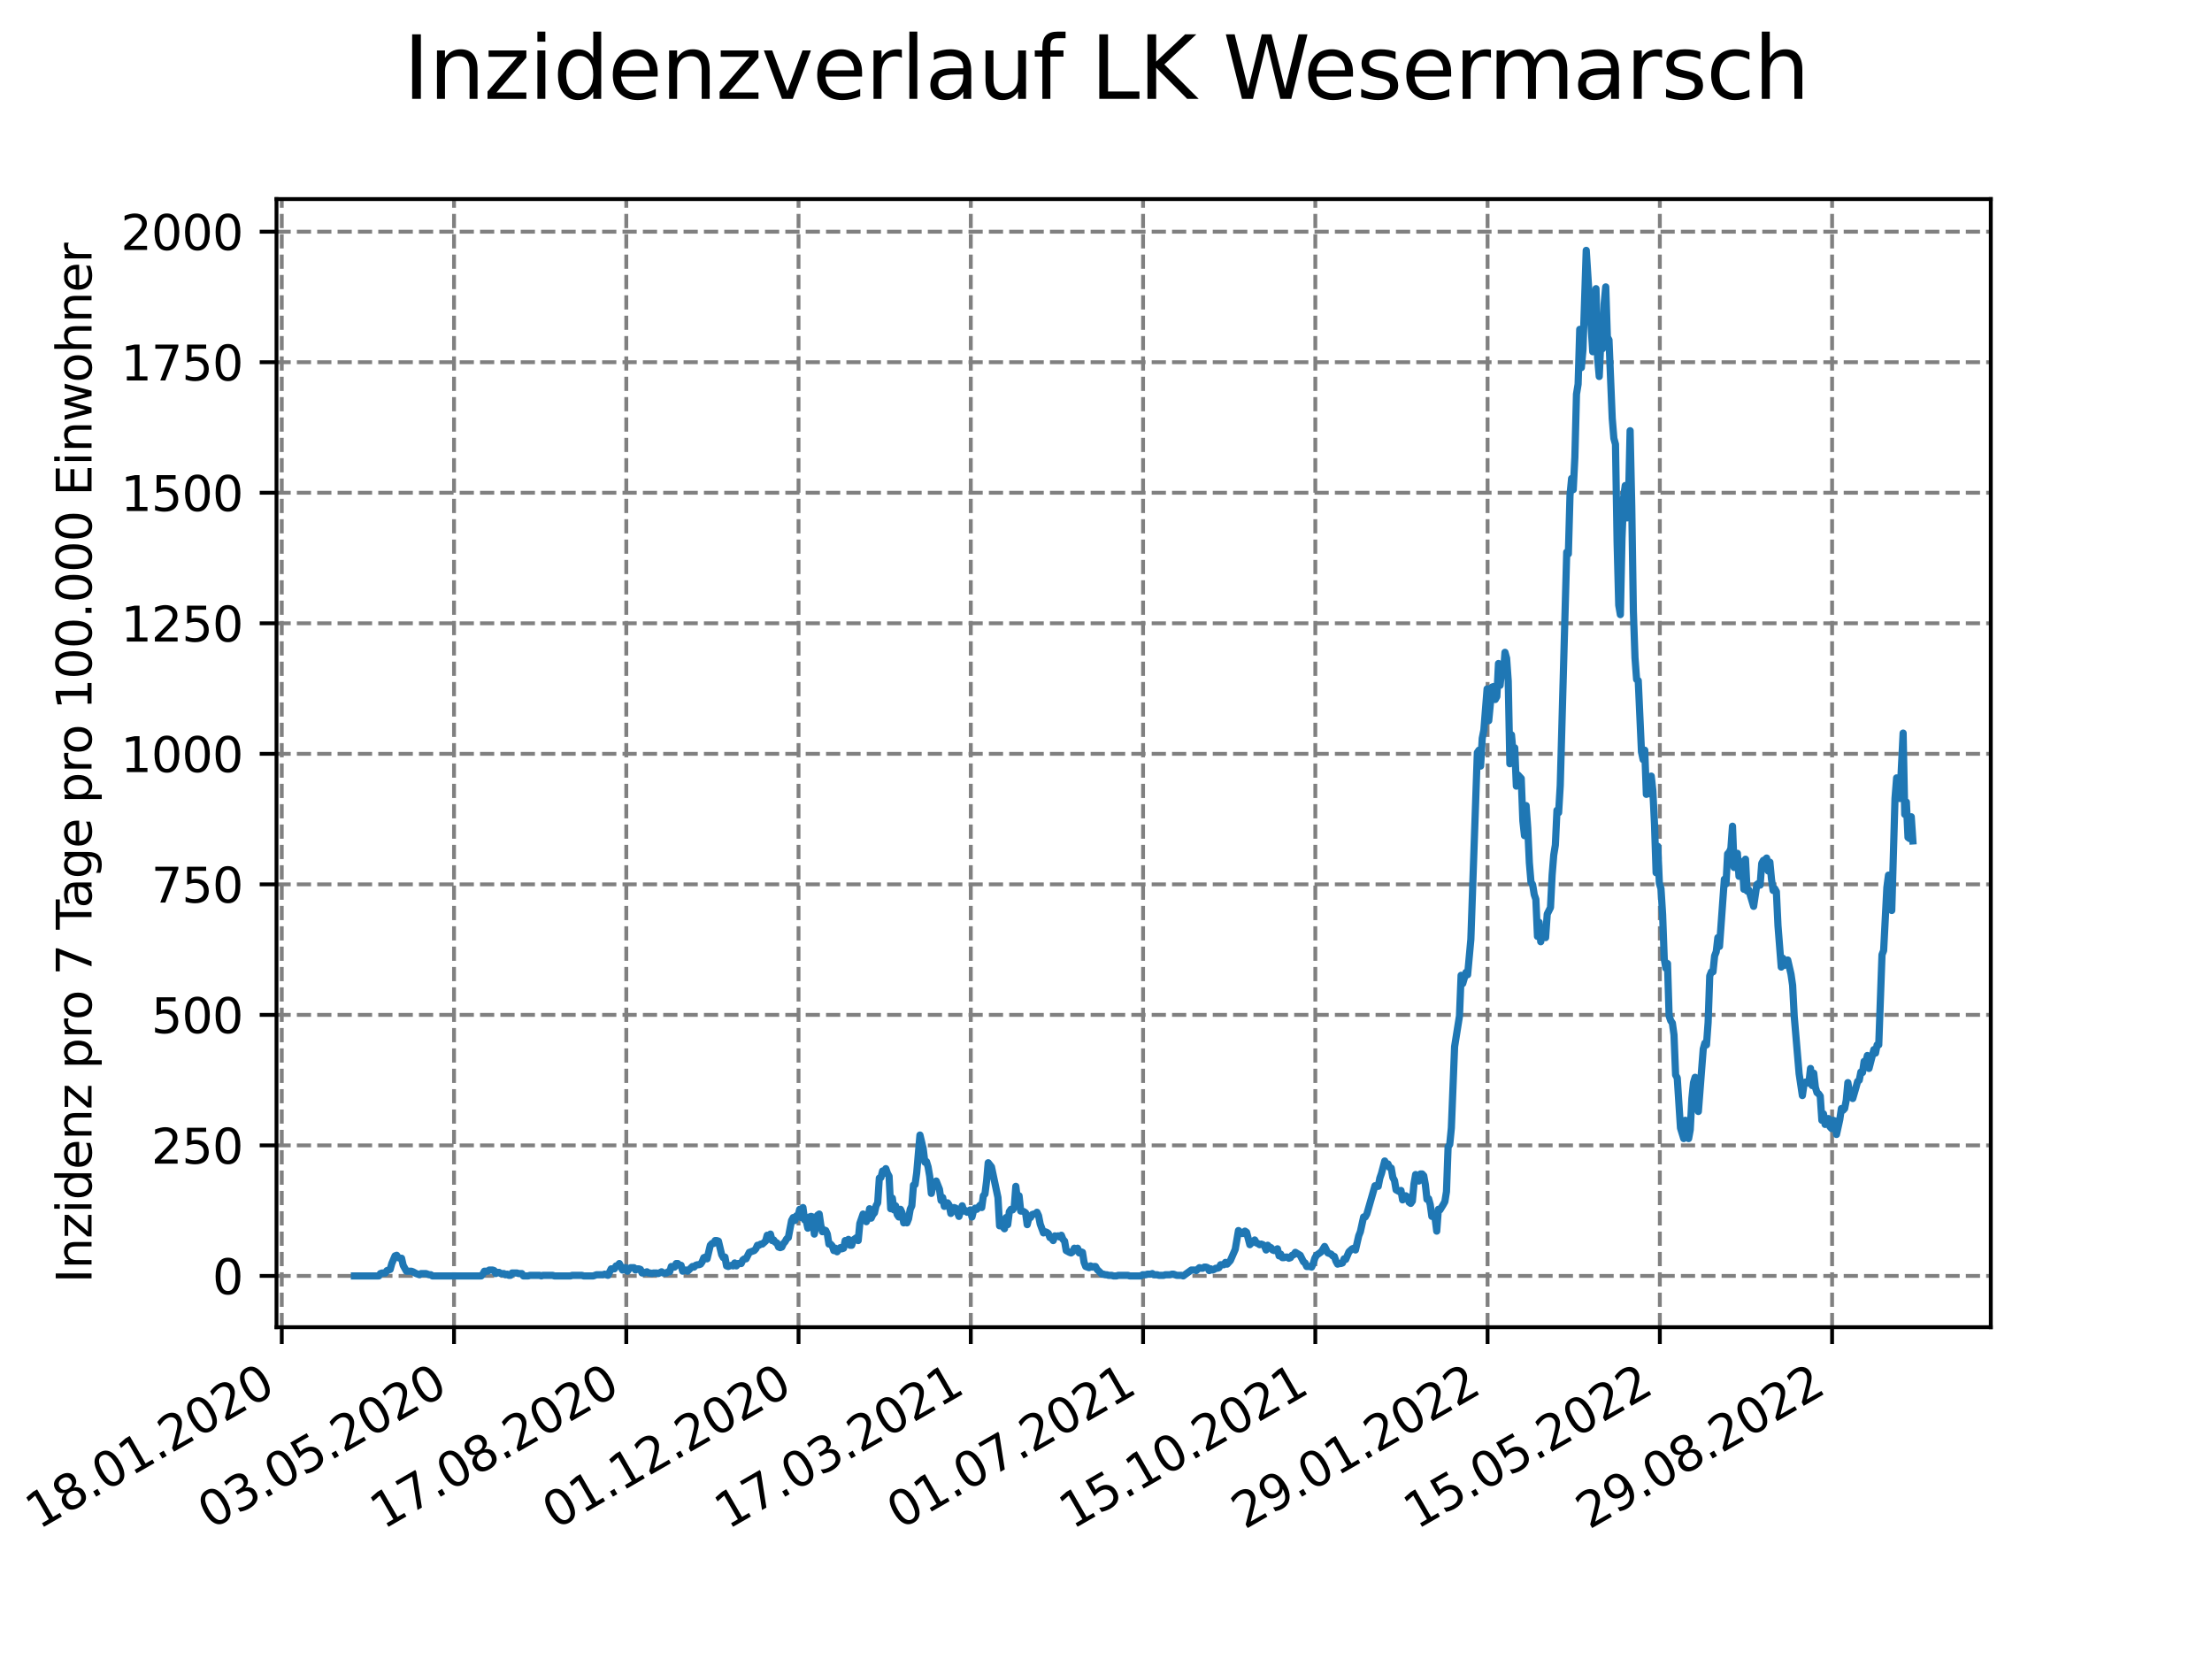 <?xml version="1.0" encoding="utf-8" standalone="no"?>
<!DOCTYPE svg PUBLIC "-//W3C//DTD SVG 1.1//EN"
  "http://www.w3.org/Graphics/SVG/1.1/DTD/svg11.dtd">
<svg xmlns:xlink="http://www.w3.org/1999/xlink" width="460.8pt" height="345.6pt" viewBox="0 0 460.8 345.6" xmlns="http://www.w3.org/2000/svg" version="1.1">
 <defs>
  <style type="text/css">*{stroke-linejoin: round; stroke-linecap: butt}</style>
 </defs>
 <g id="figure_1">
  <g id="patch_1">
   <path d="M 0 345.6 
L 460.8 345.6 
L 460.8 0 
L 0 0 
z
" style="fill: #ffffff"/>
  </g>
  <g id="axes_1">
   <g id="patch_2">
    <path d="M 57.6 276.48 
L 414.72 276.48 
L 414.72 41.472 
L 57.6 41.472 
z
" style="fill: #ffffff"/>
   </g>
   <g id="matplotlib.axis_1">
    <g id="xtick_1">
     <g id="line2d_1">
      <path d="M 58.697 276.48 
L 58.697 41.472 
" clip-path="url(#p0e87d5c10a)" style="fill: none; stroke-dasharray: 2.96,1.28; stroke-dashoffset: 0; stroke: #808080; stroke-width: 0.8"/>
     </g>
     <g id="line2d_2">
      <defs>
       <path id="m03b82a22f0" d="M 0 0 
L 0 3.5 
" style="stroke: #000000; stroke-width: 0.8"/>
      </defs>
      <g>
       <use xlink:href="#m03b82a22f0" x="58.697" y="276.48" style="stroke: #000000; stroke-width: 0.8"/>
      </g>
     </g>
     <g id="text_1">
      <!-- 18.01.2020 -->
      <g transform="translate(8.072 318.689) rotate(-30) scale(0.1 -0.1)">
       <defs>
        <path id="DejaVuSans-31" d="M 794 531 
L 1825 531 
L 1825 4091 
L 703 3866 
L 703 4441 
L 1819 4666 
L 2450 4666 
L 2450 531 
L 3481 531 
L 3481 0 
L 794 0 
L 794 531 
z
" transform="scale(0.016)"/>
        <path id="DejaVuSans-38" d="M 2034 2216 
Q 1584 2216 1326 1975 
Q 1069 1734 1069 1313 
Q 1069 891 1326 650 
Q 1584 409 2034 409 
Q 2484 409 2743 651 
Q 3003 894 3003 1313 
Q 3003 1734 2745 1975 
Q 2488 2216 2034 2216 
z
M 1403 2484 
Q 997 2584 770 2862 
Q 544 3141 544 3541 
Q 544 4100 942 4425 
Q 1341 4750 2034 4750 
Q 2731 4750 3128 4425 
Q 3525 4100 3525 3541 
Q 3525 3141 3298 2862 
Q 3072 2584 2669 2484 
Q 3125 2378 3379 2068 
Q 3634 1759 3634 1313 
Q 3634 634 3220 271 
Q 2806 -91 2034 -91 
Q 1263 -91 848 271 
Q 434 634 434 1313 
Q 434 1759 690 2068 
Q 947 2378 1403 2484 
z
M 1172 3481 
Q 1172 3119 1398 2916 
Q 1625 2713 2034 2713 
Q 2441 2713 2670 2916 
Q 2900 3119 2900 3481 
Q 2900 3844 2670 4047 
Q 2441 4250 2034 4250 
Q 1625 4250 1398 4047 
Q 1172 3844 1172 3481 
z
" transform="scale(0.016)"/>
        <path id="DejaVuSans-2e" d="M 684 794 
L 1344 794 
L 1344 0 
L 684 0 
L 684 794 
z
" transform="scale(0.016)"/>
        <path id="DejaVuSans-30" d="M 2034 4250 
Q 1547 4250 1301 3770 
Q 1056 3291 1056 2328 
Q 1056 1369 1301 889 
Q 1547 409 2034 409 
Q 2525 409 2770 889 
Q 3016 1369 3016 2328 
Q 3016 3291 2770 3770 
Q 2525 4250 2034 4250 
z
M 2034 4750 
Q 2819 4750 3233 4129 
Q 3647 3509 3647 2328 
Q 3647 1150 3233 529 
Q 2819 -91 2034 -91 
Q 1250 -91 836 529 
Q 422 1150 422 2328 
Q 422 3509 836 4129 
Q 1250 4750 2034 4750 
z
" transform="scale(0.016)"/>
        <path id="DejaVuSans-32" d="M 1228 531 
L 3431 531 
L 3431 0 
L 469 0 
L 469 531 
Q 828 903 1448 1529 
Q 2069 2156 2228 2338 
Q 2531 2678 2651 2914 
Q 2772 3150 2772 3378 
Q 2772 3750 2511 3984 
Q 2250 4219 1831 4219 
Q 1534 4219 1204 4116 
Q 875 4013 500 3803 
L 500 4441 
Q 881 4594 1212 4672 
Q 1544 4750 1819 4750 
Q 2544 4750 2975 4387 
Q 3406 4025 3406 3419 
Q 3406 3131 3298 2873 
Q 3191 2616 2906 2266 
Q 2828 2175 2409 1742 
Q 1991 1309 1228 531 
z
" transform="scale(0.016)"/>
       </defs>
       <use xlink:href="#DejaVuSans-31"/>
       <use xlink:href="#DejaVuSans-38" x="63.623"/>
       <use xlink:href="#DejaVuSans-2e" x="127.246"/>
       <use xlink:href="#DejaVuSans-30" x="159.033"/>
       <use xlink:href="#DejaVuSans-31" x="222.656"/>
       <use xlink:href="#DejaVuSans-2e" x="286.279"/>
       <use xlink:href="#DejaVuSans-32" x="318.066"/>
       <use xlink:href="#DejaVuSans-30" x="381.689"/>
       <use xlink:href="#DejaVuSans-32" x="445.312"/>
       <use xlink:href="#DejaVuSans-30" x="508.936"/>
      </g>
     </g>
    </g>
    <g id="xtick_2">
     <g id="line2d_3">
      <path d="M 94.582 276.48 
L 94.582 41.472 
" clip-path="url(#p0e87d5c10a)" style="fill: none; stroke-dasharray: 2.96,1.28; stroke-dashoffset: 0; stroke: #808080; stroke-width: 0.8"/>
     </g>
     <g id="line2d_4">
      <g>
       <use xlink:href="#m03b82a22f0" x="94.582" y="276.48" style="stroke: #000000; stroke-width: 0.8"/>
      </g>
     </g>
     <g id="text_2">
      <!-- 03.05.2020 -->
      <g transform="translate(43.957 318.689) rotate(-30) scale(0.1 -0.1)">
       <defs>
        <path id="DejaVuSans-33" d="M 2597 2516 
Q 3050 2419 3304 2112 
Q 3559 1806 3559 1356 
Q 3559 666 3084 287 
Q 2609 -91 1734 -91 
Q 1441 -91 1130 -33 
Q 819 25 488 141 
L 488 750 
Q 750 597 1062 519 
Q 1375 441 1716 441 
Q 2309 441 2620 675 
Q 2931 909 2931 1356 
Q 2931 1769 2642 2001 
Q 2353 2234 1838 2234 
L 1294 2234 
L 1294 2753 
L 1863 2753 
Q 2328 2753 2575 2939 
Q 2822 3125 2822 3475 
Q 2822 3834 2567 4026 
Q 2313 4219 1838 4219 
Q 1578 4219 1281 4162 
Q 984 4106 628 3988 
L 628 4550 
Q 988 4650 1302 4700 
Q 1616 4750 1894 4750 
Q 2613 4750 3031 4423 
Q 3450 4097 3450 3541 
Q 3450 3153 3228 2886 
Q 3006 2619 2597 2516 
z
" transform="scale(0.016)"/>
        <path id="DejaVuSans-35" d="M 691 4666 
L 3169 4666 
L 3169 4134 
L 1269 4134 
L 1269 2991 
Q 1406 3038 1543 3061 
Q 1681 3084 1819 3084 
Q 2600 3084 3056 2656 
Q 3513 2228 3513 1497 
Q 3513 744 3044 326 
Q 2575 -91 1722 -91 
Q 1428 -91 1123 -41 
Q 819 9 494 109 
L 494 744 
Q 775 591 1075 516 
Q 1375 441 1709 441 
Q 2250 441 2565 725 
Q 2881 1009 2881 1497 
Q 2881 1984 2565 2268 
Q 2250 2553 1709 2553 
Q 1456 2553 1204 2497 
Q 953 2441 691 2322 
L 691 4666 
z
" transform="scale(0.016)"/>
       </defs>
       <use xlink:href="#DejaVuSans-30"/>
       <use xlink:href="#DejaVuSans-33" x="63.623"/>
       <use xlink:href="#DejaVuSans-2e" x="127.246"/>
       <use xlink:href="#DejaVuSans-30" x="159.033"/>
       <use xlink:href="#DejaVuSans-35" x="222.656"/>
       <use xlink:href="#DejaVuSans-2e" x="286.279"/>
       <use xlink:href="#DejaVuSans-32" x="318.066"/>
       <use xlink:href="#DejaVuSans-30" x="381.689"/>
       <use xlink:href="#DejaVuSans-32" x="445.312"/>
       <use xlink:href="#DejaVuSans-30" x="508.936"/>
      </g>
     </g>
    </g>
    <g id="xtick_3">
     <g id="line2d_5">
      <path d="M 130.467 276.48 
L 130.467 41.472 
" clip-path="url(#p0e87d5c10a)" style="fill: none; stroke-dasharray: 2.96,1.28; stroke-dashoffset: 0; stroke: #808080; stroke-width: 0.8"/>
     </g>
     <g id="line2d_6">
      <g>
       <use xlink:href="#m03b82a22f0" x="130.467" y="276.48" style="stroke: #000000; stroke-width: 0.8"/>
      </g>
     </g>
     <g id="text_3">
      <!-- 17.08.2020 -->
      <g transform="translate(79.842 318.689) rotate(-30) scale(0.1 -0.1)">
       <defs>
        <path id="DejaVuSans-37" d="M 525 4666 
L 3525 4666 
L 3525 4397 
L 1831 0 
L 1172 0 
L 2766 4134 
L 525 4134 
L 525 4666 
z
" transform="scale(0.016)"/>
       </defs>
       <use xlink:href="#DejaVuSans-31"/>
       <use xlink:href="#DejaVuSans-37" x="63.623"/>
       <use xlink:href="#DejaVuSans-2e" x="127.246"/>
       <use xlink:href="#DejaVuSans-30" x="159.033"/>
       <use xlink:href="#DejaVuSans-38" x="222.656"/>
       <use xlink:href="#DejaVuSans-2e" x="286.279"/>
       <use xlink:href="#DejaVuSans-32" x="318.066"/>
       <use xlink:href="#DejaVuSans-30" x="381.689"/>
       <use xlink:href="#DejaVuSans-32" x="445.312"/>
       <use xlink:href="#DejaVuSans-30" x="508.936"/>
      </g>
     </g>
    </g>
    <g id="xtick_4">
     <g id="line2d_7">
      <path d="M 166.351 276.48 
L 166.351 41.472 
" clip-path="url(#p0e87d5c10a)" style="fill: none; stroke-dasharray: 2.96,1.28; stroke-dashoffset: 0; stroke: #808080; stroke-width: 0.8"/>
     </g>
     <g id="line2d_8">
      <g>
       <use xlink:href="#m03b82a22f0" x="166.351" y="276.48" style="stroke: #000000; stroke-width: 0.8"/>
      </g>
     </g>
     <g id="text_4">
      <!-- 01.12.2020 -->
      <g transform="translate(115.726 318.689) rotate(-30) scale(0.1 -0.1)">
       <use xlink:href="#DejaVuSans-30"/>
       <use xlink:href="#DejaVuSans-31" x="63.623"/>
       <use xlink:href="#DejaVuSans-2e" x="127.246"/>
       <use xlink:href="#DejaVuSans-31" x="159.033"/>
       <use xlink:href="#DejaVuSans-32" x="222.656"/>
       <use xlink:href="#DejaVuSans-2e" x="286.279"/>
       <use xlink:href="#DejaVuSans-32" x="318.066"/>
       <use xlink:href="#DejaVuSans-30" x="381.689"/>
       <use xlink:href="#DejaVuSans-32" x="445.312"/>
       <use xlink:href="#DejaVuSans-30" x="508.936"/>
      </g>
     </g>
    </g>
    <g id="xtick_5">
     <g id="line2d_9">
      <path d="M 202.236 276.48 
L 202.236 41.472 
" clip-path="url(#p0e87d5c10a)" style="fill: none; stroke-dasharray: 2.96,1.28; stroke-dashoffset: 0; stroke: #808080; stroke-width: 0.8"/>
     </g>
     <g id="line2d_10">
      <g>
       <use xlink:href="#m03b82a22f0" x="202.236" y="276.48" style="stroke: #000000; stroke-width: 0.8"/>
      </g>
     </g>
     <g id="text_5">
      <!-- 17.03.2021 -->
      <g transform="translate(151.611 318.689) rotate(-30) scale(0.1 -0.1)">
       <use xlink:href="#DejaVuSans-31"/>
       <use xlink:href="#DejaVuSans-37" x="63.623"/>
       <use xlink:href="#DejaVuSans-2e" x="127.246"/>
       <use xlink:href="#DejaVuSans-30" x="159.033"/>
       <use xlink:href="#DejaVuSans-33" x="222.656"/>
       <use xlink:href="#DejaVuSans-2e" x="286.279"/>
       <use xlink:href="#DejaVuSans-32" x="318.066"/>
       <use xlink:href="#DejaVuSans-30" x="381.689"/>
       <use xlink:href="#DejaVuSans-32" x="445.312"/>
       <use xlink:href="#DejaVuSans-31" x="508.936"/>
      </g>
     </g>
    </g>
    <g id="xtick_6">
     <g id="line2d_11">
      <path d="M 238.121 276.48 
L 238.121 41.472 
" clip-path="url(#p0e87d5c10a)" style="fill: none; stroke-dasharray: 2.96,1.28; stroke-dashoffset: 0; stroke: #808080; stroke-width: 0.8"/>
     </g>
     <g id="line2d_12">
      <g>
       <use xlink:href="#m03b82a22f0" x="238.121" y="276.48" style="stroke: #000000; stroke-width: 0.8"/>
      </g>
     </g>
     <g id="text_6">
      <!-- 01.07.2021 -->
      <g transform="translate(187.495 318.689) rotate(-30) scale(0.1 -0.1)">
       <use xlink:href="#DejaVuSans-30"/>
       <use xlink:href="#DejaVuSans-31" x="63.623"/>
       <use xlink:href="#DejaVuSans-2e" x="127.246"/>
       <use xlink:href="#DejaVuSans-30" x="159.033"/>
       <use xlink:href="#DejaVuSans-37" x="222.656"/>
       <use xlink:href="#DejaVuSans-2e" x="286.279"/>
       <use xlink:href="#DejaVuSans-32" x="318.066"/>
       <use xlink:href="#DejaVuSans-30" x="381.689"/>
       <use xlink:href="#DejaVuSans-32" x="445.312"/>
       <use xlink:href="#DejaVuSans-31" x="508.936"/>
      </g>
     </g>
    </g>
    <g id="xtick_7">
     <g id="line2d_13">
      <path d="M 274.005 276.48 
L 274.005 41.472 
" clip-path="url(#p0e87d5c10a)" style="fill: none; stroke-dasharray: 2.96,1.28; stroke-dashoffset: 0; stroke: #808080; stroke-width: 0.8"/>
     </g>
     <g id="line2d_14">
      <g>
       <use xlink:href="#m03b82a22f0" x="274.005" y="276.48" style="stroke: #000000; stroke-width: 0.8"/>
      </g>
     </g>
     <g id="text_7">
      <!-- 15.10.2021 -->
      <g transform="translate(223.38 318.689) rotate(-30) scale(0.1 -0.1)">
       <use xlink:href="#DejaVuSans-31"/>
       <use xlink:href="#DejaVuSans-35" x="63.623"/>
       <use xlink:href="#DejaVuSans-2e" x="127.246"/>
       <use xlink:href="#DejaVuSans-31" x="159.033"/>
       <use xlink:href="#DejaVuSans-30" x="222.656"/>
       <use xlink:href="#DejaVuSans-2e" x="286.279"/>
       <use xlink:href="#DejaVuSans-32" x="318.066"/>
       <use xlink:href="#DejaVuSans-30" x="381.689"/>
       <use xlink:href="#DejaVuSans-32" x="445.312"/>
       <use xlink:href="#DejaVuSans-31" x="508.936"/>
      </g>
     </g>
    </g>
    <g id="xtick_8">
     <g id="line2d_15">
      <path d="M 309.89 276.48 
L 309.89 41.472 
" clip-path="url(#p0e87d5c10a)" style="fill: none; stroke-dasharray: 2.96,1.28; stroke-dashoffset: 0; stroke: #808080; stroke-width: 0.8"/>
     </g>
     <g id="line2d_16">
      <g>
       <use xlink:href="#m03b82a22f0" x="309.89" y="276.48" style="stroke: #000000; stroke-width: 0.8"/>
      </g>
     </g>
     <g id="text_8">
      <!-- 29.01.2022 -->
      <g transform="translate(259.265 318.689) rotate(-30) scale(0.1 -0.1)">
       <defs>
        <path id="DejaVuSans-39" d="M 703 97 
L 703 672 
Q 941 559 1184 500 
Q 1428 441 1663 441 
Q 2288 441 2617 861 
Q 2947 1281 2994 2138 
Q 2813 1869 2534 1725 
Q 2256 1581 1919 1581 
Q 1219 1581 811 2004 
Q 403 2428 403 3163 
Q 403 3881 828 4315 
Q 1253 4750 1959 4750 
Q 2769 4750 3195 4129 
Q 3622 3509 3622 2328 
Q 3622 1225 3098 567 
Q 2575 -91 1691 -91 
Q 1453 -91 1209 -44 
Q 966 3 703 97 
z
M 1959 2075 
Q 2384 2075 2632 2365 
Q 2881 2656 2881 3163 
Q 2881 3666 2632 3958 
Q 2384 4250 1959 4250 
Q 1534 4250 1286 3958 
Q 1038 3666 1038 3163 
Q 1038 2656 1286 2365 
Q 1534 2075 1959 2075 
z
" transform="scale(0.016)"/>
       </defs>
       <use xlink:href="#DejaVuSans-32"/>
       <use xlink:href="#DejaVuSans-39" x="63.623"/>
       <use xlink:href="#DejaVuSans-2e" x="127.246"/>
       <use xlink:href="#DejaVuSans-30" x="159.033"/>
       <use xlink:href="#DejaVuSans-31" x="222.656"/>
       <use xlink:href="#DejaVuSans-2e" x="286.279"/>
       <use xlink:href="#DejaVuSans-32" x="318.066"/>
       <use xlink:href="#DejaVuSans-30" x="381.689"/>
       <use xlink:href="#DejaVuSans-32" x="445.312"/>
       <use xlink:href="#DejaVuSans-32" x="508.936"/>
      </g>
     </g>
    </g>
    <g id="xtick_9">
     <g id="line2d_17">
      <path d="M 345.775 276.48 
L 345.775 41.472 
" clip-path="url(#p0e87d5c10a)" style="fill: none; stroke-dasharray: 2.96,1.28; stroke-dashoffset: 0; stroke: #808080; stroke-width: 0.8"/>
     </g>
     <g id="line2d_18">
      <g>
       <use xlink:href="#m03b82a22f0" x="345.775" y="276.48" style="stroke: #000000; stroke-width: 0.8"/>
      </g>
     </g>
     <g id="text_9">
      <!-- 15.05.2022 -->
      <g transform="translate(295.149 318.689) rotate(-30) scale(0.1 -0.1)">
       <use xlink:href="#DejaVuSans-31"/>
       <use xlink:href="#DejaVuSans-35" x="63.623"/>
       <use xlink:href="#DejaVuSans-2e" x="127.246"/>
       <use xlink:href="#DejaVuSans-30" x="159.033"/>
       <use xlink:href="#DejaVuSans-35" x="222.656"/>
       <use xlink:href="#DejaVuSans-2e" x="286.279"/>
       <use xlink:href="#DejaVuSans-32" x="318.066"/>
       <use xlink:href="#DejaVuSans-30" x="381.689"/>
       <use xlink:href="#DejaVuSans-32" x="445.312"/>
       <use xlink:href="#DejaVuSans-32" x="508.936"/>
      </g>
     </g>
    </g>
    <g id="xtick_10">
     <g id="line2d_19">
      <path d="M 381.659 276.48 
L 381.659 41.472 
" clip-path="url(#p0e87d5c10a)" style="fill: none; stroke-dasharray: 2.96,1.28; stroke-dashoffset: 0; stroke: #808080; stroke-width: 0.8"/>
     </g>
     <g id="line2d_20">
      <g>
       <use xlink:href="#m03b82a22f0" x="381.659" y="276.48" style="stroke: #000000; stroke-width: 0.8"/>
      </g>
     </g>
     <g id="text_10">
      <!-- 29.08.2022 -->
      <g transform="translate(331.034 318.689) rotate(-30) scale(0.1 -0.1)">
       <use xlink:href="#DejaVuSans-32"/>
       <use xlink:href="#DejaVuSans-39" x="63.623"/>
       <use xlink:href="#DejaVuSans-2e" x="127.246"/>
       <use xlink:href="#DejaVuSans-30" x="159.033"/>
       <use xlink:href="#DejaVuSans-38" x="222.656"/>
       <use xlink:href="#DejaVuSans-2e" x="286.279"/>
       <use xlink:href="#DejaVuSans-32" x="318.066"/>
       <use xlink:href="#DejaVuSans-30" x="381.689"/>
       <use xlink:href="#DejaVuSans-32" x="445.312"/>
       <use xlink:href="#DejaVuSans-32" x="508.936"/>
      </g>
     </g>
    </g>
   </g>
   <g id="matplotlib.axis_2">
    <g id="ytick_1">
     <g id="line2d_21">
      <path d="M 57.6 265.798 
L 414.72 265.798 
" clip-path="url(#p0e87d5c10a)" style="fill: none; stroke-dasharray: 2.96,1.28; stroke-dashoffset: 0; stroke: #808080; stroke-width: 0.8"/>
     </g>
     <g id="line2d_22">
      <defs>
       <path id="mcf60197fec" d="M 0 0 
L -3.5 0 
" style="stroke: #000000; stroke-width: 0.8"/>
      </defs>
      <g>
       <use xlink:href="#mcf60197fec" x="57.6" y="265.798" style="stroke: #000000; stroke-width: 0.8"/>
      </g>
     </g>
     <g id="text_11">
      <!-- 0 -->
      <g transform="translate(44.237 269.597) scale(0.1 -0.1)">
       <use xlink:href="#DejaVuSans-30"/>
      </g>
     </g>
    </g>
    <g id="ytick_2">
     <g id="line2d_23">
      <path d="M 57.6 238.606 
L 414.72 238.606 
" clip-path="url(#p0e87d5c10a)" style="fill: none; stroke-dasharray: 2.96,1.28; stroke-dashoffset: 0; stroke: #808080; stroke-width: 0.8"/>
     </g>
     <g id="line2d_24">
      <g>
       <use xlink:href="#mcf60197fec" x="57.6" y="238.606" style="stroke: #000000; stroke-width: 0.8"/>
      </g>
     </g>
     <g id="text_12">
      <!-- 250 -->
      <g transform="translate(31.512 242.406) scale(0.1 -0.1)">
       <use xlink:href="#DejaVuSans-32"/>
       <use xlink:href="#DejaVuSans-35" x="63.623"/>
       <use xlink:href="#DejaVuSans-30" x="127.246"/>
      </g>
     </g>
    </g>
    <g id="ytick_3">
     <g id="line2d_25">
      <path d="M 57.6 211.415 
L 414.72 211.415 
" clip-path="url(#p0e87d5c10a)" style="fill: none; stroke-dasharray: 2.96,1.28; stroke-dashoffset: 0; stroke: #808080; stroke-width: 0.8"/>
     </g>
     <g id="line2d_26">
      <g>
       <use xlink:href="#mcf60197fec" x="57.6" y="211.415" style="stroke: #000000; stroke-width: 0.8"/>
      </g>
     </g>
     <g id="text_13">
      <!-- 500 -->
      <g transform="translate(31.512 215.214) scale(0.1 -0.1)">
       <use xlink:href="#DejaVuSans-35"/>
       <use xlink:href="#DejaVuSans-30" x="63.623"/>
       <use xlink:href="#DejaVuSans-30" x="127.246"/>
      </g>
     </g>
    </g>
    <g id="ytick_4">
     <g id="line2d_27">
      <path d="M 57.6 184.224 
L 414.72 184.224 
" clip-path="url(#p0e87d5c10a)" style="fill: none; stroke-dasharray: 2.96,1.28; stroke-dashoffset: 0; stroke: #808080; stroke-width: 0.8"/>
     </g>
     <g id="line2d_28">
      <g>
       <use xlink:href="#mcf60197fec" x="57.6" y="184.224" style="stroke: #000000; stroke-width: 0.8"/>
      </g>
     </g>
     <g id="text_14">
      <!-- 750 -->
      <g transform="translate(31.512 188.023) scale(0.1 -0.1)">
       <use xlink:href="#DejaVuSans-37"/>
       <use xlink:href="#DejaVuSans-35" x="63.623"/>
       <use xlink:href="#DejaVuSans-30" x="127.246"/>
      </g>
     </g>
    </g>
    <g id="ytick_5">
     <g id="line2d_29">
      <path d="M 57.6 157.032 
L 414.72 157.032 
" clip-path="url(#p0e87d5c10a)" style="fill: none; stroke-dasharray: 2.96,1.28; stroke-dashoffset: 0; stroke: #808080; stroke-width: 0.8"/>
     </g>
     <g id="line2d_30">
      <g>
       <use xlink:href="#mcf60197fec" x="57.6" y="157.032" style="stroke: #000000; stroke-width: 0.8"/>
      </g>
     </g>
     <g id="text_15">
      <!-- 1000 -->
      <g transform="translate(25.15 160.832) scale(0.1 -0.1)">
       <use xlink:href="#DejaVuSans-31"/>
       <use xlink:href="#DejaVuSans-30" x="63.623"/>
       <use xlink:href="#DejaVuSans-30" x="127.246"/>
       <use xlink:href="#DejaVuSans-30" x="190.869"/>
      </g>
     </g>
    </g>
    <g id="ytick_6">
     <g id="line2d_31">
      <path d="M 57.6 129.841 
L 414.72 129.841 
" clip-path="url(#p0e87d5c10a)" style="fill: none; stroke-dasharray: 2.96,1.28; stroke-dashoffset: 0; stroke: #808080; stroke-width: 0.8"/>
     </g>
     <g id="line2d_32">
      <g>
       <use xlink:href="#mcf60197fec" x="57.6" y="129.841" style="stroke: #000000; stroke-width: 0.8"/>
      </g>
     </g>
     <g id="text_16">
      <!-- 1250 -->
      <g transform="translate(25.15 133.64) scale(0.1 -0.1)">
       <use xlink:href="#DejaVuSans-31"/>
       <use xlink:href="#DejaVuSans-32" x="63.623"/>
       <use xlink:href="#DejaVuSans-35" x="127.246"/>
       <use xlink:href="#DejaVuSans-30" x="190.869"/>
      </g>
     </g>
    </g>
    <g id="ytick_7">
     <g id="line2d_33">
      <path d="M 57.6 102.65 
L 414.72 102.65 
" clip-path="url(#p0e87d5c10a)" style="fill: none; stroke-dasharray: 2.96,1.28; stroke-dashoffset: 0; stroke: #808080; stroke-width: 0.8"/>
     </g>
     <g id="line2d_34">
      <g>
       <use xlink:href="#mcf60197fec" x="57.6" y="102.65" style="stroke: #000000; stroke-width: 0.8"/>
      </g>
     </g>
     <g id="text_17">
      <!-- 1500 -->
      <g transform="translate(25.15 106.449) scale(0.1 -0.1)">
       <use xlink:href="#DejaVuSans-31"/>
       <use xlink:href="#DejaVuSans-35" x="63.623"/>
       <use xlink:href="#DejaVuSans-30" x="127.246"/>
       <use xlink:href="#DejaVuSans-30" x="190.869"/>
      </g>
     </g>
    </g>
    <g id="ytick_8">
     <g id="line2d_35">
      <path d="M 57.6 75.458 
L 414.72 75.458 
" clip-path="url(#p0e87d5c10a)" style="fill: none; stroke-dasharray: 2.96,1.28; stroke-dashoffset: 0; stroke: #808080; stroke-width: 0.8"/>
     </g>
     <g id="line2d_36">
      <g>
       <use xlink:href="#mcf60197fec" x="57.6" y="75.458" style="stroke: #000000; stroke-width: 0.8"/>
      </g>
     </g>
     <g id="text_18">
      <!-- 1750 -->
      <g transform="translate(25.15 79.257) scale(0.1 -0.1)">
       <use xlink:href="#DejaVuSans-31"/>
       <use xlink:href="#DejaVuSans-37" x="63.623"/>
       <use xlink:href="#DejaVuSans-35" x="127.246"/>
       <use xlink:href="#DejaVuSans-30" x="190.869"/>
      </g>
     </g>
    </g>
    <g id="ytick_9">
     <g id="line2d_37">
      <path d="M 57.6 48.267 
L 414.72 48.267 
" clip-path="url(#p0e87d5c10a)" style="fill: none; stroke-dasharray: 2.96,1.28; stroke-dashoffset: 0; stroke: #808080; stroke-width: 0.8"/>
     </g>
     <g id="line2d_38">
      <g>
       <use xlink:href="#mcf60197fec" x="57.6" y="48.267" style="stroke: #000000; stroke-width: 0.8"/>
      </g>
     </g>
     <g id="text_19">
      <!-- 2000 -->
      <g transform="translate(25.15 52.066) scale(0.1 -0.1)">
       <use xlink:href="#DejaVuSans-32"/>
       <use xlink:href="#DejaVuSans-30" x="63.623"/>
       <use xlink:href="#DejaVuSans-30" x="127.246"/>
       <use xlink:href="#DejaVuSans-30" x="190.869"/>
      </g>
     </g>
    </g>
    <g id="text_20">
     <!-- Inzidenz pro 7 Tage pro 100.000 Einwohner -->
     <g transform="translate(19.07 267.301) rotate(-90) scale(0.1 -0.1)">
      <defs>
       <path id="DejaVuSans-49" d="M 628 4666 
L 1259 4666 
L 1259 0 
L 628 0 
L 628 4666 
z
" transform="scale(0.016)"/>
       <path id="DejaVuSans-6e" d="M 3513 2113 
L 3513 0 
L 2938 0 
L 2938 2094 
Q 2938 2591 2744 2837 
Q 2550 3084 2163 3084 
Q 1697 3084 1428 2787 
Q 1159 2491 1159 1978 
L 1159 0 
L 581 0 
L 581 3500 
L 1159 3500 
L 1159 2956 
Q 1366 3272 1645 3428 
Q 1925 3584 2291 3584 
Q 2894 3584 3203 3211 
Q 3513 2838 3513 2113 
z
" transform="scale(0.016)"/>
       <path id="DejaVuSans-7a" d="M 353 3500 
L 3084 3500 
L 3084 2975 
L 922 459 
L 3084 459 
L 3084 0 
L 275 0 
L 275 525 
L 2438 3041 
L 353 3041 
L 353 3500 
z
" transform="scale(0.016)"/>
       <path id="DejaVuSans-69" d="M 603 3500 
L 1178 3500 
L 1178 0 
L 603 0 
L 603 3500 
z
M 603 4863 
L 1178 4863 
L 1178 4134 
L 603 4134 
L 603 4863 
z
" transform="scale(0.016)"/>
       <path id="DejaVuSans-64" d="M 2906 2969 
L 2906 4863 
L 3481 4863 
L 3481 0 
L 2906 0 
L 2906 525 
Q 2725 213 2448 61 
Q 2172 -91 1784 -91 
Q 1150 -91 751 415 
Q 353 922 353 1747 
Q 353 2572 751 3078 
Q 1150 3584 1784 3584 
Q 2172 3584 2448 3432 
Q 2725 3281 2906 2969 
z
M 947 1747 
Q 947 1113 1208 752 
Q 1469 391 1925 391 
Q 2381 391 2643 752 
Q 2906 1113 2906 1747 
Q 2906 2381 2643 2742 
Q 2381 3103 1925 3103 
Q 1469 3103 1208 2742 
Q 947 2381 947 1747 
z
" transform="scale(0.016)"/>
       <path id="DejaVuSans-65" d="M 3597 1894 
L 3597 1613 
L 953 1613 
Q 991 1019 1311 708 
Q 1631 397 2203 397 
Q 2534 397 2845 478 
Q 3156 559 3463 722 
L 3463 178 
Q 3153 47 2828 -22 
Q 2503 -91 2169 -91 
Q 1331 -91 842 396 
Q 353 884 353 1716 
Q 353 2575 817 3079 
Q 1281 3584 2069 3584 
Q 2775 3584 3186 3129 
Q 3597 2675 3597 1894 
z
M 3022 2063 
Q 3016 2534 2758 2815 
Q 2500 3097 2075 3097 
Q 1594 3097 1305 2825 
Q 1016 2553 972 2059 
L 3022 2063 
z
" transform="scale(0.016)"/>
       <path id="DejaVuSans-20" transform="scale(0.016)"/>
       <path id="DejaVuSans-70" d="M 1159 525 
L 1159 -1331 
L 581 -1331 
L 581 3500 
L 1159 3500 
L 1159 2969 
Q 1341 3281 1617 3432 
Q 1894 3584 2278 3584 
Q 2916 3584 3314 3078 
Q 3713 2572 3713 1747 
Q 3713 922 3314 415 
Q 2916 -91 2278 -91 
Q 1894 -91 1617 61 
Q 1341 213 1159 525 
z
M 3116 1747 
Q 3116 2381 2855 2742 
Q 2594 3103 2138 3103 
Q 1681 3103 1420 2742 
Q 1159 2381 1159 1747 
Q 1159 1113 1420 752 
Q 1681 391 2138 391 
Q 2594 391 2855 752 
Q 3116 1113 3116 1747 
z
" transform="scale(0.016)"/>
       <path id="DejaVuSans-72" d="M 2631 2963 
Q 2534 3019 2420 3045 
Q 2306 3072 2169 3072 
Q 1681 3072 1420 2755 
Q 1159 2438 1159 1844 
L 1159 0 
L 581 0 
L 581 3500 
L 1159 3500 
L 1159 2956 
Q 1341 3275 1631 3429 
Q 1922 3584 2338 3584 
Q 2397 3584 2469 3576 
Q 2541 3569 2628 3553 
L 2631 2963 
z
" transform="scale(0.016)"/>
       <path id="DejaVuSans-6f" d="M 1959 3097 
Q 1497 3097 1228 2736 
Q 959 2375 959 1747 
Q 959 1119 1226 758 
Q 1494 397 1959 397 
Q 2419 397 2687 759 
Q 2956 1122 2956 1747 
Q 2956 2369 2687 2733 
Q 2419 3097 1959 3097 
z
M 1959 3584 
Q 2709 3584 3137 3096 
Q 3566 2609 3566 1747 
Q 3566 888 3137 398 
Q 2709 -91 1959 -91 
Q 1206 -91 779 398 
Q 353 888 353 1747 
Q 353 2609 779 3096 
Q 1206 3584 1959 3584 
z
" transform="scale(0.016)"/>
       <path id="DejaVuSans-54" d="M -19 4666 
L 3928 4666 
L 3928 4134 
L 2272 4134 
L 2272 0 
L 1638 0 
L 1638 4134 
L -19 4134 
L -19 4666 
z
" transform="scale(0.016)"/>
       <path id="DejaVuSans-61" d="M 2194 1759 
Q 1497 1759 1228 1600 
Q 959 1441 959 1056 
Q 959 750 1161 570 
Q 1363 391 1709 391 
Q 2188 391 2477 730 
Q 2766 1069 2766 1631 
L 2766 1759 
L 2194 1759 
z
M 3341 1997 
L 3341 0 
L 2766 0 
L 2766 531 
Q 2569 213 2275 61 
Q 1981 -91 1556 -91 
Q 1019 -91 701 211 
Q 384 513 384 1019 
Q 384 1609 779 1909 
Q 1175 2209 1959 2209 
L 2766 2209 
L 2766 2266 
Q 2766 2663 2505 2880 
Q 2244 3097 1772 3097 
Q 1472 3097 1187 3025 
Q 903 2953 641 2809 
L 641 3341 
Q 956 3463 1253 3523 
Q 1550 3584 1831 3584 
Q 2591 3584 2966 3190 
Q 3341 2797 3341 1997 
z
" transform="scale(0.016)"/>
       <path id="DejaVuSans-67" d="M 2906 1791 
Q 2906 2416 2648 2759 
Q 2391 3103 1925 3103 
Q 1463 3103 1205 2759 
Q 947 2416 947 1791 
Q 947 1169 1205 825 
Q 1463 481 1925 481 
Q 2391 481 2648 825 
Q 2906 1169 2906 1791 
z
M 3481 434 
Q 3481 -459 3084 -895 
Q 2688 -1331 1869 -1331 
Q 1566 -1331 1297 -1286 
Q 1028 -1241 775 -1147 
L 775 -588 
Q 1028 -725 1275 -790 
Q 1522 -856 1778 -856 
Q 2344 -856 2625 -561 
Q 2906 -266 2906 331 
L 2906 616 
Q 2728 306 2450 153 
Q 2172 0 1784 0 
Q 1141 0 747 490 
Q 353 981 353 1791 
Q 353 2603 747 3093 
Q 1141 3584 1784 3584 
Q 2172 3584 2450 3431 
Q 2728 3278 2906 2969 
L 2906 3500 
L 3481 3500 
L 3481 434 
z
" transform="scale(0.016)"/>
       <path id="DejaVuSans-45" d="M 628 4666 
L 3578 4666 
L 3578 4134 
L 1259 4134 
L 1259 2753 
L 3481 2753 
L 3481 2222 
L 1259 2222 
L 1259 531 
L 3634 531 
L 3634 0 
L 628 0 
L 628 4666 
z
" transform="scale(0.016)"/>
       <path id="DejaVuSans-77" d="M 269 3500 
L 844 3500 
L 1563 769 
L 2278 3500 
L 2956 3500 
L 3675 769 
L 4391 3500 
L 4966 3500 
L 4050 0 
L 3372 0 
L 2619 2869 
L 1863 0 
L 1184 0 
L 269 3500 
z
" transform="scale(0.016)"/>
       <path id="DejaVuSans-68" d="M 3513 2113 
L 3513 0 
L 2938 0 
L 2938 2094 
Q 2938 2591 2744 2837 
Q 2550 3084 2163 3084 
Q 1697 3084 1428 2787 
Q 1159 2491 1159 1978 
L 1159 0 
L 581 0 
L 581 4863 
L 1159 4863 
L 1159 2956 
Q 1366 3272 1645 3428 
Q 1925 3584 2291 3584 
Q 2894 3584 3203 3211 
Q 3513 2838 3513 2113 
z
" transform="scale(0.016)"/>
      </defs>
      <use xlink:href="#DejaVuSans-49"/>
      <use xlink:href="#DejaVuSans-6e" x="29.492"/>
      <use xlink:href="#DejaVuSans-7a" x="92.871"/>
      <use xlink:href="#DejaVuSans-69" x="145.361"/>
      <use xlink:href="#DejaVuSans-64" x="173.145"/>
      <use xlink:href="#DejaVuSans-65" x="236.621"/>
      <use xlink:href="#DejaVuSans-6e" x="298.145"/>
      <use xlink:href="#DejaVuSans-7a" x="361.523"/>
      <use xlink:href="#DejaVuSans-20" x="414.014"/>
      <use xlink:href="#DejaVuSans-70" x="445.801"/>
      <use xlink:href="#DejaVuSans-72" x="509.277"/>
      <use xlink:href="#DejaVuSans-6f" x="548.141"/>
      <use xlink:href="#DejaVuSans-20" x="609.322"/>
      <use xlink:href="#DejaVuSans-37" x="641.109"/>
      <use xlink:href="#DejaVuSans-20" x="704.732"/>
      <use xlink:href="#DejaVuSans-54" x="736.52"/>
      <use xlink:href="#DejaVuSans-61" x="781.104"/>
      <use xlink:href="#DejaVuSans-67" x="842.383"/>
      <use xlink:href="#DejaVuSans-65" x="905.859"/>
      <use xlink:href="#DejaVuSans-20" x="967.383"/>
      <use xlink:href="#DejaVuSans-70" x="999.17"/>
      <use xlink:href="#DejaVuSans-72" x="1062.646"/>
      <use xlink:href="#DejaVuSans-6f" x="1101.51"/>
      <use xlink:href="#DejaVuSans-20" x="1162.691"/>
      <use xlink:href="#DejaVuSans-31" x="1194.479"/>
      <use xlink:href="#DejaVuSans-30" x="1258.102"/>
      <use xlink:href="#DejaVuSans-30" x="1321.725"/>
      <use xlink:href="#DejaVuSans-2e" x="1385.348"/>
      <use xlink:href="#DejaVuSans-30" x="1417.135"/>
      <use xlink:href="#DejaVuSans-30" x="1480.758"/>
      <use xlink:href="#DejaVuSans-30" x="1544.381"/>
      <use xlink:href="#DejaVuSans-20" x="1608.004"/>
      <use xlink:href="#DejaVuSans-45" x="1639.791"/>
      <use xlink:href="#DejaVuSans-69" x="1702.975"/>
      <use xlink:href="#DejaVuSans-6e" x="1730.758"/>
      <use xlink:href="#DejaVuSans-77" x="1794.137"/>
      <use xlink:href="#DejaVuSans-6f" x="1875.924"/>
      <use xlink:href="#DejaVuSans-68" x="1937.105"/>
      <use xlink:href="#DejaVuSans-6e" x="2000.484"/>
      <use xlink:href="#DejaVuSans-65" x="2063.863"/>
      <use xlink:href="#DejaVuSans-72" x="2125.387"/>
     </g>
    </g>
   </g>
   <g id="line2d_39">
    <path d="M 73.833 265.798 
L 78.911 265.798 
L 79.249 265.307 
L 79.588 265.184 
L 80.265 265.184 
L 80.603 264.693 
L 81.28 264.447 
L 81.619 263.219 
L 82.296 261.623 
L 82.635 261.5 
L 82.973 261.992 
L 83.312 262.114 
L 83.65 262.114 
L 83.989 263.588 
L 84.666 264.816 
L 85.681 264.816 
L 86.02 264.938 
L 86.697 265.307 
L 87.374 265.552 
L 87.713 265.307 
L 88.728 265.307 
L 89.405 265.552 
L 89.744 265.552 
L 90.082 265.798 
L 100.238 265.798 
L 100.577 265.429 
L 100.915 264.816 
L 101.593 264.816 
L 101.931 264.57 
L 102.608 264.57 
L 102.947 264.693 
L 103.285 265.307 
L 103.624 265.061 
L 103.962 265.061 
L 104.301 265.307 
L 104.978 265.307 
L 105.316 265.552 
L 105.655 265.429 
L 105.994 265.675 
L 106.332 265.675 
L 106.671 265.184 
L 107.686 265.184 
L 108.025 265.307 
L 108.702 265.307 
L 109.04 265.798 
L 110.056 265.798 
L 110.394 265.675 
L 112.426 265.675 
L 112.764 265.798 
L 113.103 265.675 
L 115.134 265.675 
L 115.472 265.798 
L 118.858 265.798 
L 119.196 265.675 
L 121.228 265.675 
L 121.566 265.798 
L 123.597 265.798 
L 124.274 265.552 
L 125.628 265.552 
L 125.967 265.429 
L 126.644 265.675 
L 127.321 264.324 
L 127.998 264.324 
L 128.337 263.71 
L 128.675 263.71 
L 129.014 263.219 
L 129.691 264.57 
L 130.029 264.079 
L 130.368 264.079 
L 130.707 264.816 
L 131.045 264.324 
L 131.384 264.079 
L 132.061 264.079 
L 132.399 264.57 
L 132.738 264.324 
L 133.076 264.324 
L 133.415 264.447 
L 133.753 265.184 
L 134.092 265.184 
L 134.769 264.938 
L 135.107 265.184 
L 135.446 265.184 
L 135.785 265.307 
L 136.123 265.184 
L 136.8 265.184 
L 137.139 265.307 
L 137.816 264.938 
L 138.154 265.184 
L 138.831 265.184 
L 139.17 264.938 
L 139.508 264.938 
L 139.847 263.833 
L 140.185 263.956 
L 140.524 263.956 
L 140.863 263.219 
L 141.201 263.219 
L 141.54 263.588 
L 141.878 263.588 
L 142.217 264.816 
L 142.894 264.57 
L 143.232 264.816 
L 144.248 263.833 
L 144.586 263.956 
L 144.925 263.588 
L 145.263 263.465 
L 145.602 263.465 
L 145.941 263.342 
L 146.279 262.851 
L 146.618 261.992 
L 146.956 261.869 
L 147.295 262.237 
L 147.972 259.413 
L 148.31 259.045 
L 148.649 259.045 
L 148.987 258.431 
L 149.326 258.431 
L 149.664 258.554 
L 150.342 261.378 
L 150.68 261.992 
L 151.019 261.869 
L 151.357 263.71 
L 151.696 263.833 
L 152.373 263.588 
L 152.711 263.71 
L 153.05 263.097 
L 153.388 263.71 
L 153.727 263.219 
L 154.404 263.219 
L 154.742 262.483 
L 155.081 262.237 
L 155.42 262.237 
L 156.097 260.886 
L 157.112 260.518 
L 157.451 260.15 
L 157.789 259.413 
L 158.128 259.413 
L 158.466 259.167 
L 158.805 259.167 
L 159.482 258.554 
L 159.82 257.326 
L 160.159 257.94 
L 160.498 257.08 
L 160.836 258.431 
L 161.175 258.308 
L 161.513 258.799 
L 161.852 258.922 
L 162.19 259.781 
L 162.529 259.904 
L 162.867 259.781 
L 163.206 259.045 
L 163.544 258.676 
L 163.883 258.062 
L 164.221 257.817 
L 164.898 254.256 
L 165.237 253.642 
L 165.576 254.256 
L 165.914 253.274 
L 166.253 253.274 
L 166.591 251.923 
L 166.93 253.642 
L 167.268 251.555 
L 167.607 254.133 
L 167.945 254.256 
L 168.284 255.852 
L 168.622 253.519 
L 168.961 253.397 
L 169.299 253.519 
L 169.638 257.08 
L 170.315 253.151 
L 170.654 252.906 
L 170.992 255.238 
L 171.331 256.589 
L 171.669 256.221 
L 172.008 256.343 
L 172.346 257.08 
L 172.685 259.167 
L 173.023 259.167 
L 173.362 259.536 
L 173.7 260.518 
L 174.039 260.027 
L 174.377 260.764 
L 175.055 259.904 
L 175.393 260.15 
L 175.732 260.027 
L 176.07 258.431 
L 176.409 258.799 
L 176.747 258.185 
L 177.086 259.413 
L 177.424 259.413 
L 177.763 258.308 
L 178.44 257.817 
L 178.778 258.431 
L 179.117 254.87 
L 179.794 252.906 
L 180.133 254.011 
L 180.471 254.502 
L 180.81 253.765 
L 181.148 251.8 
L 181.487 253.765 
L 181.825 253.028 
L 182.164 252.66 
L 182.502 251.187 
L 182.841 250.573 
L 183.179 245.416 
L 183.518 245.293 
L 183.856 243.942 
L 184.195 244.433 
L 184.533 243.451 
L 184.872 244.433 
L 185.211 245.047 
L 185.549 251.8 
L 185.888 249.59 
L 186.226 252.046 
L 186.565 251.187 
L 186.903 253.028 
L 187.242 253.519 
L 187.58 251.923 
L 187.919 252.66 
L 188.257 254.747 
L 188.596 253.642 
L 188.934 254.747 
L 189.273 253.888 
L 189.612 251.923 
L 189.95 251.187 
L 190.289 246.889 
L 190.627 246.766 
L 190.966 244.311 
L 191.643 236.453 
L 192.32 239.277 
L 192.658 242.101 
L 192.997 241.978 
L 193.335 243.083 
L 193.674 245.047 
L 194.012 248.608 
L 194.351 246.889 
L 194.69 247.012 
L 195.028 246.03 
L 195.705 247.749 
L 196.044 250.082 
L 196.382 249.468 
L 196.721 251.309 
L 197.398 250.573 
L 197.736 251.064 
L 198.075 252.783 
L 198.752 251.555 
L 199.09 251.678 
L 199.768 253.397 
L 200.445 251.187 
L 200.783 252.292 
L 201.122 252.169 
L 201.46 252.537 
L 202.137 252.046 
L 202.476 253.519 
L 202.814 252.169 
L 203.153 251.678 
L 203.491 251.923 
L 204.168 251.064 
L 204.507 251.555 
L 204.846 249.099 
L 205.184 248.731 
L 205.523 246.03 
L 205.861 242.223 
L 206.538 243.083 
L 207.892 249.468 
L 208.231 255.361 
L 208.569 255.116 
L 209.247 255.975 
L 209.585 253.642 
L 209.924 255.116 
L 210.262 252.414 
L 210.601 251.923 
L 210.939 252.046 
L 211.278 251.555 
L 211.616 247.135 
L 211.955 249.959 
L 212.293 249.099 
L 212.632 252.292 
L 212.97 252.292 
L 213.309 252.414 
L 213.647 252.66 
L 213.986 255.116 
L 214.325 253.765 
L 214.663 253.642 
L 215.002 253.028 
L 215.34 252.906 
L 215.679 252.906 
L 216.017 252.537 
L 216.356 253.274 
L 216.694 254.993 
L 217.371 256.835 
L 217.71 256.589 
L 218.048 256.712 
L 218.387 256.957 
L 218.725 257.817 
L 219.064 257.94 
L 219.403 258.431 
L 219.741 257.449 
L 220.08 257.571 
L 220.418 257.449 
L 220.757 257.694 
L 221.095 257.326 
L 221.434 258.185 
L 221.772 258.554 
L 222.111 260.518 
L 222.788 260.886 
L 223.126 261.009 
L 223.465 260.764 
L 223.803 260.027 
L 224.142 260.395 
L 224.481 260.027 
L 224.819 261.009 
L 225.158 260.764 
L 225.496 260.886 
L 225.835 262.974 
L 226.173 263.833 
L 226.85 264.079 
L 227.189 263.71 
L 227.527 263.956 
L 227.866 263.833 
L 228.204 263.833 
L 228.543 264.447 
L 229.559 265.429 
L 229.897 265.429 
L 230.236 265.552 
L 230.574 265.552 
L 230.913 265.675 
L 231.59 265.675 
L 231.928 265.798 
L 232.605 265.798 
L 232.944 265.675 
L 234.975 265.675 
L 235.314 265.798 
L 237.683 265.798 
L 238.022 265.552 
L 238.699 265.552 
L 239.038 265.429 
L 239.715 265.429 
L 240.053 265.307 
L 240.392 265.552 
L 241.069 265.552 
L 241.407 265.675 
L 242.423 265.675 
L 242.761 265.552 
L 243.777 265.552 
L 244.116 265.429 
L 244.454 265.429 
L 245.131 265.675 
L 246.147 265.675 
L 246.485 265.798 
L 248.178 264.57 
L 248.855 264.57 
L 249.194 264.693 
L 249.871 264.079 
L 250.209 264.202 
L 250.548 264.202 
L 250.886 263.956 
L 251.225 263.956 
L 251.563 264.079 
L 251.902 264.693 
L 252.24 264.324 
L 252.579 264.57 
L 252.917 264.447 
L 253.256 264.202 
L 253.595 264.202 
L 253.933 264.079 
L 254.272 263.465 
L 254.949 263.465 
L 255.287 262.974 
L 255.626 263.342 
L 256.303 262.605 
L 257.318 260.273 
L 257.995 256.343 
L 258.673 256.957 
L 259.011 256.957 
L 259.35 256.466 
L 259.688 256.712 
L 260.365 259.29 
L 260.704 258.922 
L 261.042 258.799 
L 261.381 258.308 
L 261.719 258.922 
L 262.058 259.045 
L 262.396 259.29 
L 262.735 259.167 
L 263.073 259.29 
L 263.412 259.536 
L 263.751 260.395 
L 264.089 259.413 
L 264.428 259.781 
L 264.766 259.904 
L 265.105 260.395 
L 265.443 260.518 
L 266.12 260.15 
L 266.459 261.623 
L 266.797 261.255 
L 267.136 261.992 
L 267.474 261.992 
L 267.813 261.869 
L 268.152 261.869 
L 268.49 262.114 
L 268.829 261.992 
L 269.167 261.5 
L 269.506 261.378 
L 269.844 260.886 
L 270.86 261.5 
L 271.537 262.851 
L 271.875 263.097 
L 272.214 263.833 
L 272.891 263.833 
L 273.23 263.956 
L 273.568 263.219 
L 273.907 262.114 
L 274.245 261.5 
L 275.261 260.764 
L 275.938 259.659 
L 276.615 261.009 
L 277.292 261.255 
L 277.63 261.623 
L 277.969 261.746 
L 278.308 262.728 
L 278.646 263.342 
L 278.985 263.219 
L 279.323 263.219 
L 279.662 263.097 
L 280 262.237 
L 280.339 262.36 
L 281.016 260.764 
L 281.693 260.15 
L 282.031 260.027 
L 282.37 260.395 
L 283.047 257.449 
L 283.386 256.589 
L 284.063 253.519 
L 284.401 253.519 
L 284.74 252.906 
L 286.432 247.012 
L 286.771 247.135 
L 287.109 247.135 
L 287.448 245.416 
L 287.787 244.433 
L 288.464 241.855 
L 288.802 242.714 
L 289.141 242.469 
L 289.479 243.206 
L 289.818 243.328 
L 290.156 245.293 
L 290.495 245.907 
L 290.833 247.871 
L 291.51 248.24 
L 291.849 247.994 
L 292.187 249.959 
L 292.865 249.099 
L 293.203 249.345 
L 293.542 250.45 
L 293.88 250.695 
L 294.219 250.204 
L 294.557 246.644 
L 294.896 244.679 
L 295.234 245.661 
L 295.573 246.03 
L 295.911 244.556 
L 296.25 244.556 
L 296.588 244.925 
L 296.927 246.766 
L 297.265 249.836 
L 297.604 249.713 
L 297.943 250.941 
L 298.281 253.397 
L 298.62 253.151 
L 298.958 253.765 
L 299.297 256.466 
L 299.635 251.923 
L 299.974 252.046 
L 300.651 250.941 
L 300.989 250.327 
L 301.328 248.24 
L 301.666 238.908 
L 302.005 238.417 
L 302.343 234.979 
L 303.021 218.035 
L 304.036 211.65 
L 304.375 203.178 
L 304.713 204.897 
L 305.39 202.564 
L 305.729 203.055 
L 306.406 195.688 
L 307.76 156.766 
L 308.099 156.275 
L 308.437 159.59 
L 308.776 153.819 
L 309.114 152.1 
L 309.791 143.505 
L 310.13 150.136 
L 310.807 143.137 
L 311.145 143.014 
L 311.484 145.715 
L 311.822 145.101 
L 312.161 138.226 
L 312.5 142.769 
L 312.838 139.331 
L 313.177 140.558 
L 313.515 135.893 
L 313.854 137.121 
L 314.192 141.909 
L 314.531 159.099 
L 314.869 153.082 
L 315.208 156.889 
L 315.546 155.784 
L 315.885 163.765 
L 316.223 161.432 
L 316.9 162.168 
L 317.239 171.009 
L 317.578 174.078 
L 317.916 167.816 
L 318.255 172.482 
L 318.593 179.726 
L 318.932 183.778 
L 319.27 184.269 
L 319.609 186.357 
L 319.947 187.339 
L 320.286 195.074 
L 320.624 192.128 
L 320.963 196.179 
L 321.301 193.969 
L 321.64 194.829 
L 321.978 195.32 
L 322.317 190.409 
L 322.994 189.058 
L 323.333 182.305 
L 323.671 178.13 
L 324.01 176.043 
L 324.348 168.799 
L 324.687 169.29 
L 325.025 163.642 
L 326.379 115.019 
L 326.718 115.388 
L 327.057 103.232 
L 327.395 99.671 
L 327.734 102.004 
L 328.072 95.251 
L 328.411 82.113 
L 328.749 80.026 
L 329.088 68.607 
L 329.426 76.588 
L 329.765 72.782 
L 330.442 52.154 
L 331.796 73.273 
L 332.135 64.678 
L 332.473 60.135 
L 332.812 74.501 
L 333.15 78.43 
L 333.489 70.817 
L 333.827 72.659 
L 334.166 63.327 
L 334.504 59.767 
L 334.843 70.203 
L 335.181 70.817 
L 335.858 87.148 
L 336.197 91.322 
L 336.535 92.55 
L 336.874 113.055 
L 337.213 126.07 
L 337.551 128.035 
L 337.89 112.195 
L 338.228 103.601 
L 338.567 101.145 
L 338.905 107.898 
L 339.244 104.337 
L 339.582 89.726 
L 339.921 105.32 
L 340.259 127.298 
L 340.598 136.998 
L 340.936 141.541 
L 341.275 141.786 
L 341.952 156.643 
L 342.291 158.239 
L 342.629 156.275 
L 342.968 165.484 
L 343.306 163.396 
L 343.645 165.361 
L 343.983 161.677 
L 344.322 164.747 
L 344.66 171.623 
L 344.999 181.814 
L 345.337 176.289 
L 345.676 184.024 
L 346.014 185.129 
L 346.353 190.531 
L 346.692 199.74 
L 347.03 201.705 
L 347.369 200.722 
L 347.707 211.65 
L 348.046 212.632 
L 348.384 213.124 
L 348.723 215.579 
L 349.061 223.929 
L 349.4 224.542 
L 350.077 234.979 
L 350.754 237.189 
L 351.092 233.383 
L 351.77 237.189 
L 352.108 235.347 
L 352.447 228.84 
L 352.785 225.525 
L 353.124 224.42 
L 353.462 229.085 
L 353.801 231.541 
L 354.816 218.526 
L 355.155 217.298 
L 355.493 217.667 
L 355.832 213.001 
L 356.17 203.301 
L 356.509 202.441 
L 356.848 202.441 
L 357.186 199.126 
L 357.525 198.267 
L 357.863 195.32 
L 358.202 197.162 
L 359.217 183.164 
L 359.556 184.147 
L 359.894 177.885 
L 360.233 177.516 
L 360.571 176.78 
L 360.91 172.114 
L 361.248 180.709 
L 361.587 178.007 
L 361.926 177.762 
L 362.264 182.55 
L 362.603 182.182 
L 362.941 179.481 
L 363.28 185.252 
L 363.618 178.99 
L 363.957 185.62 
L 364.295 185.374 
L 365.311 188.812 
L 365.988 184.269 
L 366.326 184.024 
L 366.665 184.392 
L 367.004 179.849 
L 367.342 179.235 
L 367.681 179.113 
L 368.019 178.744 
L 368.358 181.445 
L 368.696 179.604 
L 369.035 183.164 
L 369.373 185.497 
L 369.712 185.129 
L 370.05 185.743 
L 370.389 192.864 
L 371.066 201.459 
L 371.405 199.617 
L 371.743 201.091 
L 372.082 200.354 
L 372.42 199.986 
L 373.097 202.933 
L 373.436 205.265 
L 373.774 211.773 
L 374.79 223.683 
L 375.467 228.226 
L 375.805 225.893 
L 376.144 225.402 
L 376.821 225.648 
L 377.16 222.578 
L 377.498 226.139 
L 377.837 223.56 
L 378.175 226.507 
L 378.514 227.612 
L 378.852 227.858 
L 379.191 228.349 
L 379.529 233.383 
L 379.868 232.032 
L 380.206 234.242 
L 380.545 233.997 
L 380.883 233.015 
L 381.222 234.734 
L 381.561 235.102 
L 381.899 233.383 
L 382.238 233.506 
L 382.576 236.33 
L 383.253 233.26 
L 383.592 230.927 
L 383.93 231.296 
L 384.269 230.927 
L 384.607 229.208 
L 384.946 225.525 
L 385.284 227.612 
L 385.623 227.735 
L 385.961 228.84 
L 386.639 226.507 
L 386.977 225.279 
L 387.316 225.034 
L 387.654 223.315 
L 387.993 223.437 
L 388.331 221.105 
L 388.67 221.35 
L 389.008 219.877 
L 389.347 222.578 
L 390.362 218.649 
L 390.701 219.386 
L 391.04 217.667 
L 391.378 217.667 
L 392.055 198.881 
L 392.394 198.021 
L 393.071 184.883 
L 393.409 182.305 
L 393.748 184.269 
L 394.086 189.672 
L 394.763 166.343 
L 395.102 162.046 
L 395.779 166.343 
L 396.456 152.714 
L 396.795 169.658 
L 397.133 167.08 
L 397.472 174.447 
L 397.81 174.692 
L 398.149 170.149 
L 398.487 175.183 
L 398.487 175.183 
" clip-path="url(#p0e87d5c10a)" style="fill: none; stroke: #1f77b4; stroke-width: 1.5; stroke-linecap: square"/>
   </g>
   <g id="patch_3">
    <path d="M 57.6 276.48 
L 57.6 41.472 
" style="fill: none; stroke: #000000; stroke-width: 0.8; stroke-linejoin: miter; stroke-linecap: square"/>
   </g>
   <g id="patch_4">
    <path d="M 414.72 276.48 
L 414.72 41.472 
" style="fill: none; stroke: #000000; stroke-width: 0.8; stroke-linejoin: miter; stroke-linecap: square"/>
   </g>
   <g id="patch_5">
    <path d="M 57.6 276.48 
L 414.72 276.48 
" style="fill: none; stroke: #000000; stroke-width: 0.8; stroke-linejoin: miter; stroke-linecap: square"/>
   </g>
   <g id="patch_6">
    <path d="M 57.6 41.472 
L 414.72 41.472 
" style="fill: none; stroke: #000000; stroke-width: 0.8; stroke-linejoin: miter; stroke-linecap: square"/>
   </g>
  </g>
  <g id="text_21">
   <!-- Inzidenzverlauf LK Wesermarsch -->
   <g transform="translate(84.05 20.589) scale(0.18 -0.18)">
    <defs>
     <path id="DejaVuSans-76" d="M 191 3500 
L 800 3500 
L 1894 563 
L 2988 3500 
L 3597 3500 
L 2284 0 
L 1503 0 
L 191 3500 
z
" transform="scale(0.016)"/>
     <path id="DejaVuSans-6c" d="M 603 4863 
L 1178 4863 
L 1178 0 
L 603 0 
L 603 4863 
z
" transform="scale(0.016)"/>
     <path id="DejaVuSans-75" d="M 544 1381 
L 544 3500 
L 1119 3500 
L 1119 1403 
Q 1119 906 1312 657 
Q 1506 409 1894 409 
Q 2359 409 2629 706 
Q 2900 1003 2900 1516 
L 2900 3500 
L 3475 3500 
L 3475 0 
L 2900 0 
L 2900 538 
Q 2691 219 2414 64 
Q 2138 -91 1772 -91 
Q 1169 -91 856 284 
Q 544 659 544 1381 
z
M 1991 3584 
L 1991 3584 
z
" transform="scale(0.016)"/>
     <path id="DejaVuSans-66" d="M 2375 4863 
L 2375 4384 
L 1825 4384 
Q 1516 4384 1395 4259 
Q 1275 4134 1275 3809 
L 1275 3500 
L 2222 3500 
L 2222 3053 
L 1275 3053 
L 1275 0 
L 697 0 
L 697 3053 
L 147 3053 
L 147 3500 
L 697 3500 
L 697 3744 
Q 697 4328 969 4595 
Q 1241 4863 1831 4863 
L 2375 4863 
z
" transform="scale(0.016)"/>
     <path id="DejaVuSans-4c" d="M 628 4666 
L 1259 4666 
L 1259 531 
L 3531 531 
L 3531 0 
L 628 0 
L 628 4666 
z
" transform="scale(0.016)"/>
     <path id="DejaVuSans-4b" d="M 628 4666 
L 1259 4666 
L 1259 2694 
L 3353 4666 
L 4166 4666 
L 1850 2491 
L 4331 0 
L 3500 0 
L 1259 2247 
L 1259 0 
L 628 0 
L 628 4666 
z
" transform="scale(0.016)"/>
     <path id="DejaVuSans-57" d="M 213 4666 
L 850 4666 
L 1831 722 
L 2809 4666 
L 3519 4666 
L 4500 722 
L 5478 4666 
L 6119 4666 
L 4947 0 
L 4153 0 
L 3169 4050 
L 2175 0 
L 1381 0 
L 213 4666 
z
" transform="scale(0.016)"/>
     <path id="DejaVuSans-73" d="M 2834 3397 
L 2834 2853 
Q 2591 2978 2328 3040 
Q 2066 3103 1784 3103 
Q 1356 3103 1142 2972 
Q 928 2841 928 2578 
Q 928 2378 1081 2264 
Q 1234 2150 1697 2047 
L 1894 2003 
Q 2506 1872 2764 1633 
Q 3022 1394 3022 966 
Q 3022 478 2636 193 
Q 2250 -91 1575 -91 
Q 1294 -91 989 -36 
Q 684 19 347 128 
L 347 722 
Q 666 556 975 473 
Q 1284 391 1588 391 
Q 1994 391 2212 530 
Q 2431 669 2431 922 
Q 2431 1156 2273 1281 
Q 2116 1406 1581 1522 
L 1381 1569 
Q 847 1681 609 1914 
Q 372 2147 372 2553 
Q 372 3047 722 3315 
Q 1072 3584 1716 3584 
Q 2034 3584 2315 3537 
Q 2597 3491 2834 3397 
z
" transform="scale(0.016)"/>
     <path id="DejaVuSans-6d" d="M 3328 2828 
Q 3544 3216 3844 3400 
Q 4144 3584 4550 3584 
Q 5097 3584 5394 3201 
Q 5691 2819 5691 2113 
L 5691 0 
L 5113 0 
L 5113 2094 
Q 5113 2597 4934 2840 
Q 4756 3084 4391 3084 
Q 3944 3084 3684 2787 
Q 3425 2491 3425 1978 
L 3425 0 
L 2847 0 
L 2847 2094 
Q 2847 2600 2669 2842 
Q 2491 3084 2119 3084 
Q 1678 3084 1418 2786 
Q 1159 2488 1159 1978 
L 1159 0 
L 581 0 
L 581 3500 
L 1159 3500 
L 1159 2956 
Q 1356 3278 1631 3431 
Q 1906 3584 2284 3584 
Q 2666 3584 2933 3390 
Q 3200 3197 3328 2828 
z
" transform="scale(0.016)"/>
     <path id="DejaVuSans-63" d="M 3122 3366 
L 3122 2828 
Q 2878 2963 2633 3030 
Q 2388 3097 2138 3097 
Q 1578 3097 1268 2742 
Q 959 2388 959 1747 
Q 959 1106 1268 751 
Q 1578 397 2138 397 
Q 2388 397 2633 464 
Q 2878 531 3122 666 
L 3122 134 
Q 2881 22 2623 -34 
Q 2366 -91 2075 -91 
Q 1284 -91 818 406 
Q 353 903 353 1747 
Q 353 2603 823 3093 
Q 1294 3584 2113 3584 
Q 2378 3584 2631 3529 
Q 2884 3475 3122 3366 
z
" transform="scale(0.016)"/>
    </defs>
    <use xlink:href="#DejaVuSans-49"/>
    <use xlink:href="#DejaVuSans-6e" x="29.492"/>
    <use xlink:href="#DejaVuSans-7a" x="92.871"/>
    <use xlink:href="#DejaVuSans-69" x="145.361"/>
    <use xlink:href="#DejaVuSans-64" x="173.145"/>
    <use xlink:href="#DejaVuSans-65" x="236.621"/>
    <use xlink:href="#DejaVuSans-6e" x="298.145"/>
    <use xlink:href="#DejaVuSans-7a" x="361.523"/>
    <use xlink:href="#DejaVuSans-76" x="414.014"/>
    <use xlink:href="#DejaVuSans-65" x="473.193"/>
    <use xlink:href="#DejaVuSans-72" x="534.717"/>
    <use xlink:href="#DejaVuSans-6c" x="575.83"/>
    <use xlink:href="#DejaVuSans-61" x="603.613"/>
    <use xlink:href="#DejaVuSans-75" x="664.893"/>
    <use xlink:href="#DejaVuSans-66" x="728.271"/>
    <use xlink:href="#DejaVuSans-20" x="763.477"/>
    <use xlink:href="#DejaVuSans-4c" x="795.264"/>
    <use xlink:href="#DejaVuSans-4b" x="850.977"/>
    <use xlink:href="#DejaVuSans-20" x="916.553"/>
    <use xlink:href="#DejaVuSans-57" x="948.34"/>
    <use xlink:href="#DejaVuSans-65" x="1041.342"/>
    <use xlink:href="#DejaVuSans-73" x="1102.865"/>
    <use xlink:href="#DejaVuSans-65" x="1154.965"/>
    <use xlink:href="#DejaVuSans-72" x="1216.488"/>
    <use xlink:href="#DejaVuSans-6d" x="1255.852"/>
    <use xlink:href="#DejaVuSans-61" x="1353.264"/>
    <use xlink:href="#DejaVuSans-72" x="1414.543"/>
    <use xlink:href="#DejaVuSans-73" x="1455.656"/>
    <use xlink:href="#DejaVuSans-63" x="1507.756"/>
    <use xlink:href="#DejaVuSans-68" x="1562.736"/>
   </g>
  </g>
 </g>
 <defs>
  <clipPath id="p0e87d5c10a">
   <rect x="57.6" y="41.472" width="357.12" height="235.008"/>
  </clipPath>
 </defs>
</svg>
